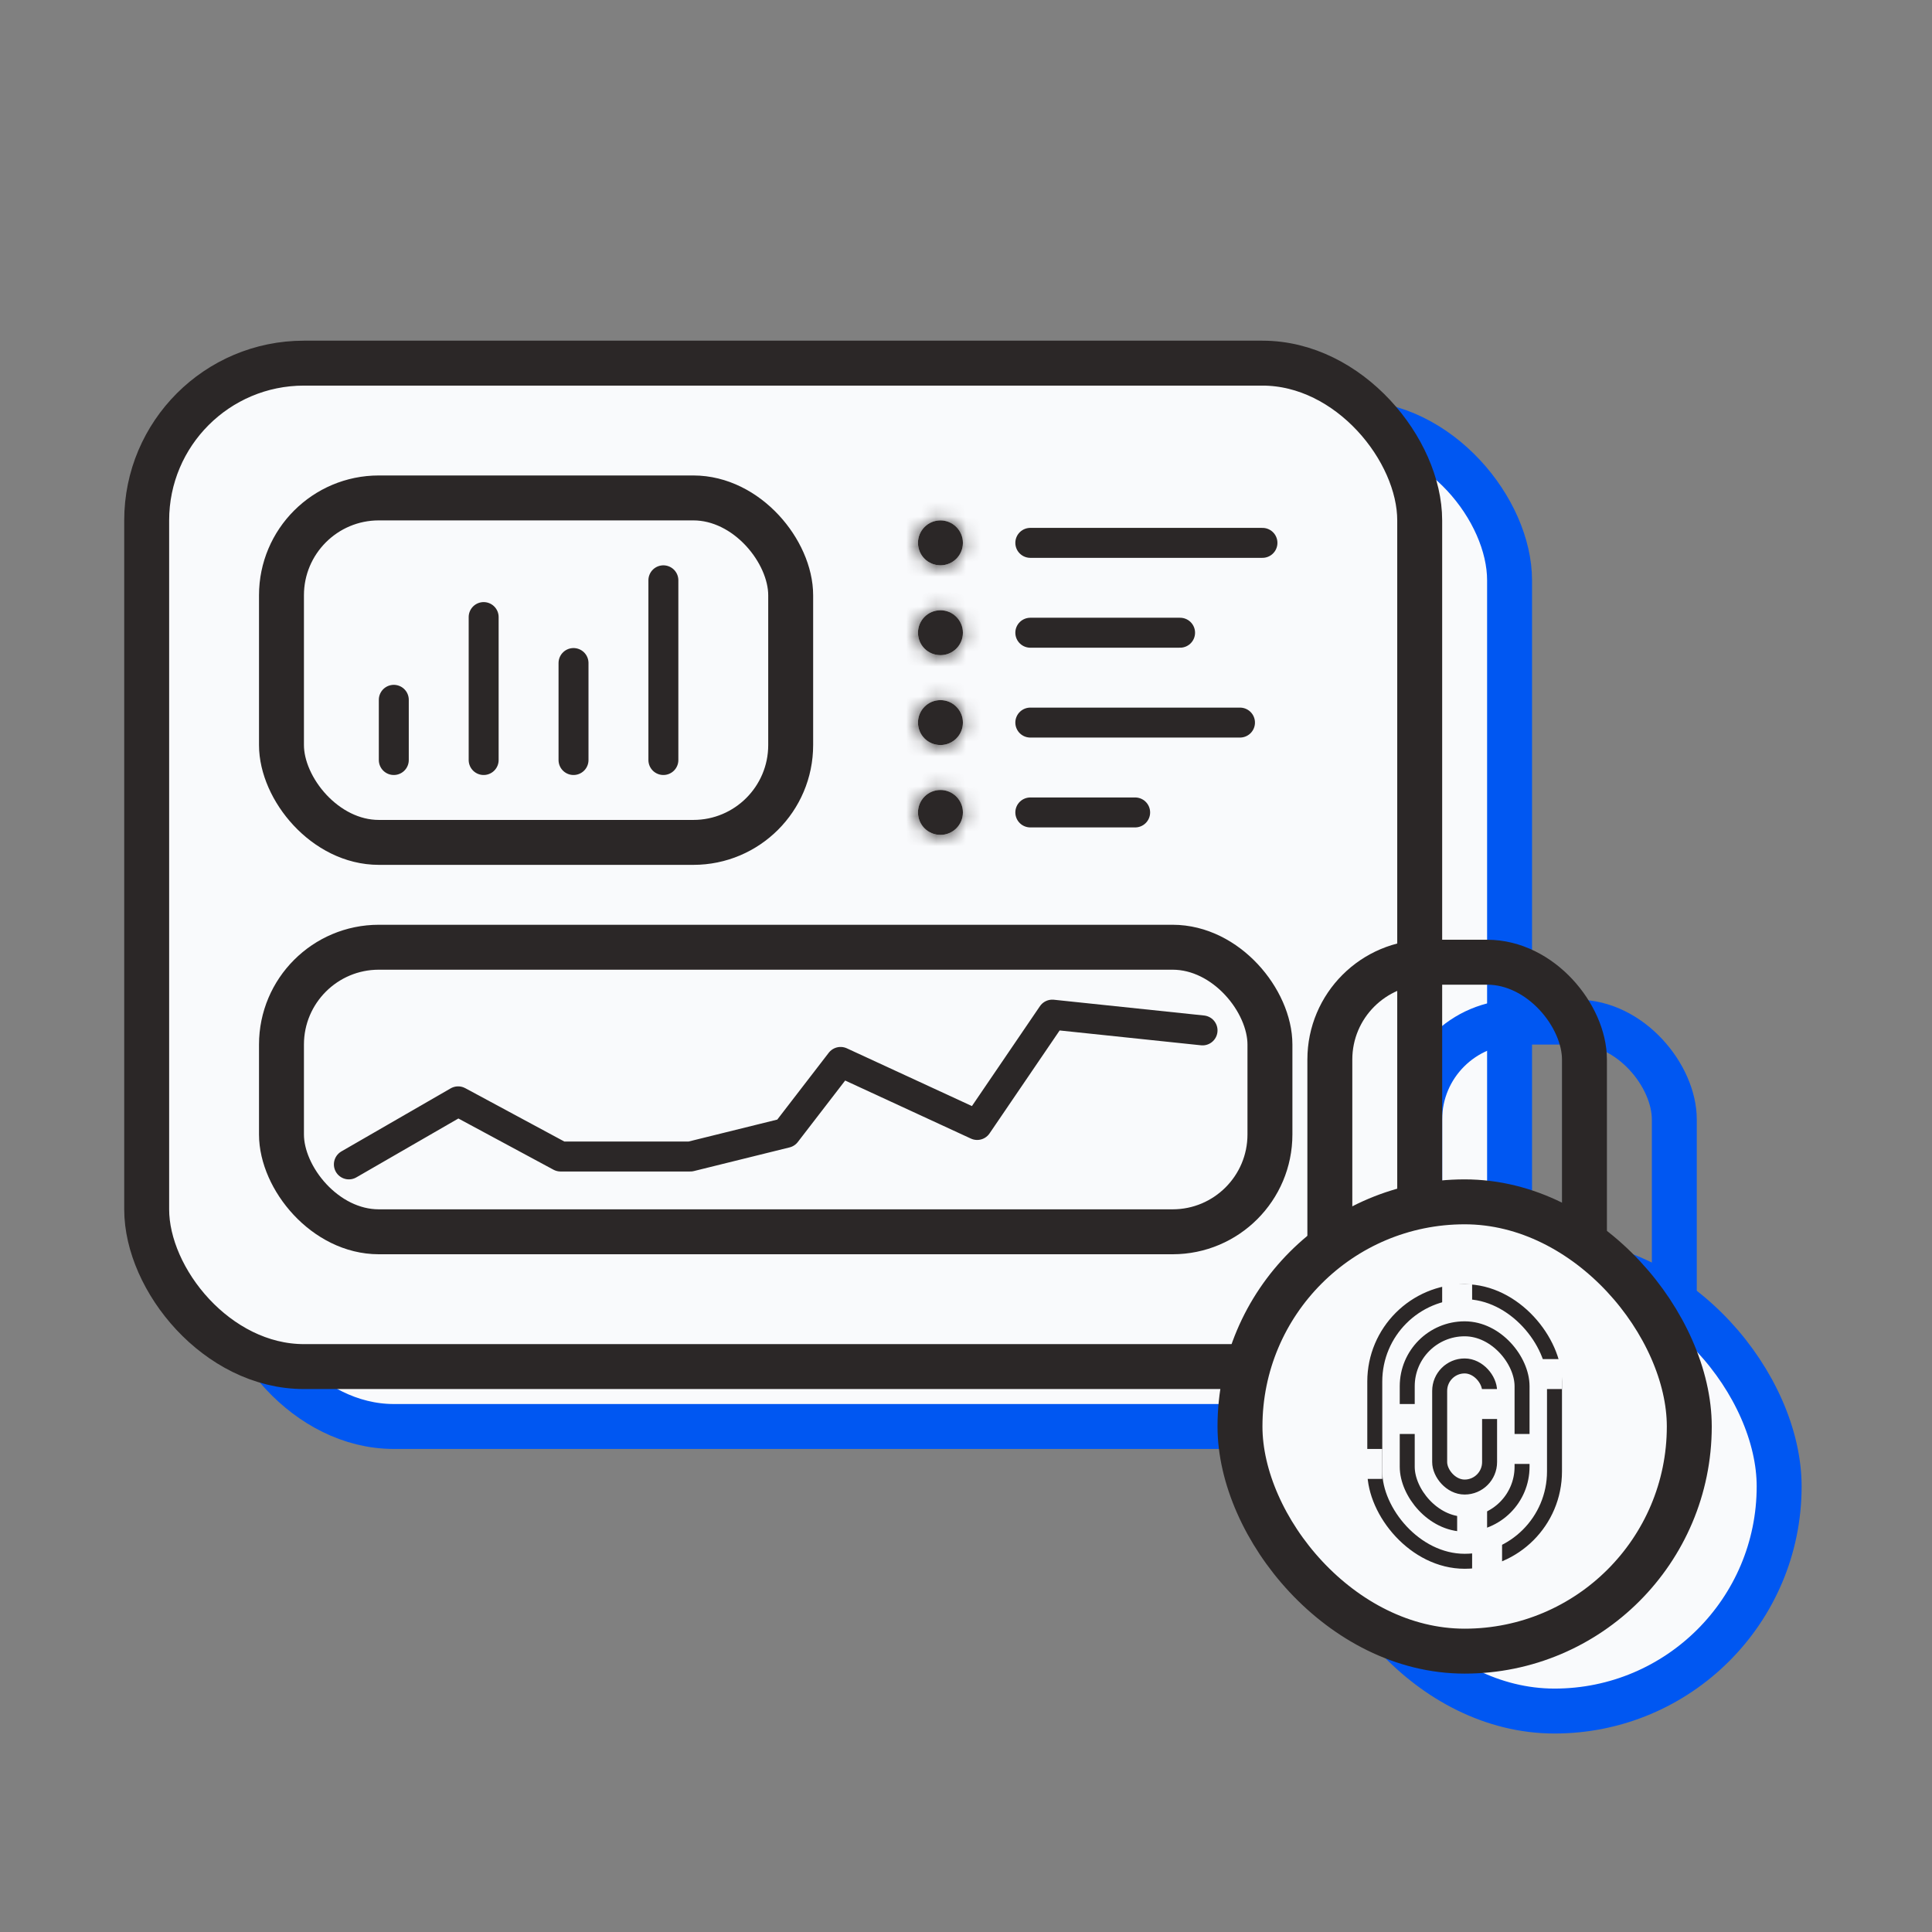 <svg width="129" height="129" viewBox="0 0 129 129" fill="none" xmlns="http://www.w3.org/2000/svg">
<rect x="0" y="0" width="129" height="129" fill="#808080" stroke="none"/>
<g clip-path="url(#clip0_2839_5554)">
<rect x="15.794" y="28.247" width="85" height="67" rx="10.5" fill="#F9FAFC" stroke="#0057F2" stroke-width="3" stroke-linecap="round" stroke-linejoin="round"/>
<rect x="24.794" y="37.247" width="34" height="23" rx="6.5" fill="#F9FAFC" stroke="#0057F2" stroke-width="3" stroke-linecap="round" stroke-linejoin="round"/>
<path d="M32.294 54.747V50.727M38.294 54.747V45.202M44.294 54.747V48.271M50.294 54.747V42.747" stroke="#2B2727" stroke-width="2" stroke-linecap="round" stroke-linejoin="round"/>
<path d="M74.794 40.247H90.294M74.794 46.247H84.794M74.794 52.247H88.794M74.794 58.247H81.794" stroke="#2B2727" stroke-width="2" stroke-linecap="round" stroke-linejoin="round"/>
<mask id="path-5-inside-1_2839_5554" fill="white">
<path d="M70.294 40.247C70.294 41.075 69.622 41.747 68.794 41.747C67.966 41.747 67.294 41.075 67.294 40.247C67.294 39.419 67.966 38.747 68.794 38.747C69.622 38.747 70.294 39.419 70.294 40.247Z"/>
<path d="M70.294 46.247C70.294 47.075 69.622 47.747 68.794 47.747C67.966 47.747 67.294 47.075 67.294 46.247C67.294 45.419 67.966 44.747 68.794 44.747C69.622 44.747 70.294 45.419 70.294 46.247Z"/>
<path d="M70.294 52.247C70.294 53.075 69.622 53.747 68.794 53.747C67.966 53.747 67.294 53.075 67.294 52.247C67.294 51.419 67.966 50.747 68.794 50.747C69.622 50.747 70.294 51.419 70.294 52.247Z"/>
<path d="M70.294 58.247C70.294 59.075 69.622 59.747 68.794 59.747C67.966 59.747 67.294 59.075 67.294 58.247C67.294 57.419 67.966 56.747 68.794 56.747C69.622 56.747 70.294 57.419 70.294 58.247Z"/>
</mask>
<path d="M70.294 40.247C70.294 41.075 69.622 41.747 68.794 41.747C67.966 41.747 67.294 41.075 67.294 40.247C67.294 39.419 67.966 38.747 68.794 38.747C69.622 38.747 70.294 39.419 70.294 40.247Z" fill="#2B2727"/>
<path d="M70.294 46.247C70.294 47.075 69.622 47.747 68.794 47.747C67.966 47.747 67.294 47.075 67.294 46.247C67.294 45.419 67.966 44.747 68.794 44.747C69.622 44.747 70.294 45.419 70.294 46.247Z" fill="#2B2727"/>
<path d="M70.294 52.247C70.294 53.075 69.622 53.747 68.794 53.747C67.966 53.747 67.294 53.075 67.294 52.247C67.294 51.419 67.966 50.747 68.794 50.747C69.622 50.747 70.294 51.419 70.294 52.247Z" fill="#2B2727"/>
<path d="M70.294 58.247C70.294 59.075 69.622 59.747 68.794 59.747C67.966 59.747 67.294 59.075 67.294 58.247C67.294 57.419 67.966 56.747 68.794 56.747C69.622 56.747 70.294 57.419 70.294 58.247Z" fill="#2B2727"/>
<path d="M67.294 40.247C67.294 39.419 67.966 38.747 68.794 38.747V44.747C71.279 44.747 73.294 42.732 73.294 40.247H67.294ZM68.794 38.747C69.622 38.747 70.294 39.419 70.294 40.247H64.294C64.294 42.732 66.309 44.747 68.794 44.747V38.747ZM70.294 40.247C70.294 41.075 69.622 41.747 68.794 41.747V35.747C66.309 35.747 64.294 37.762 64.294 40.247H70.294ZM68.794 41.747C67.966 41.747 67.294 41.075 67.294 40.247H73.294C73.294 37.762 71.279 35.747 68.794 35.747V41.747ZM67.294 46.247C67.294 45.419 67.966 44.747 68.794 44.747V50.747C71.279 50.747 73.294 48.732 73.294 46.247H67.294ZM68.794 44.747C69.622 44.747 70.294 45.419 70.294 46.247H64.294C64.294 48.732 66.309 50.747 68.794 50.747V44.747ZM70.294 46.247C70.294 47.075 69.622 47.747 68.794 47.747V41.747C66.309 41.747 64.294 43.762 64.294 46.247H70.294ZM68.794 47.747C67.966 47.747 67.294 47.075 67.294 46.247H73.294C73.294 43.762 71.279 41.747 68.794 41.747V47.747ZM67.294 52.247C67.294 51.419 67.966 50.747 68.794 50.747V56.747C71.279 56.747 73.294 54.732 73.294 52.247H67.294ZM68.794 50.747C69.622 50.747 70.294 51.419 70.294 52.247H64.294C64.294 54.732 66.309 56.747 68.794 56.747V50.747ZM70.294 52.247C70.294 53.075 69.622 53.747 68.794 53.747V47.747C66.309 47.747 64.294 49.762 64.294 52.247H70.294ZM68.794 53.747C67.966 53.747 67.294 53.075 67.294 52.247H73.294C73.294 49.762 71.279 47.747 68.794 47.747V53.747ZM67.294 58.247C67.294 57.419 67.966 56.747 68.794 56.747V62.747C71.279 62.747 73.294 60.732 73.294 58.247H67.294ZM68.794 56.747C69.622 56.747 70.294 57.419 70.294 58.247H64.294C64.294 60.732 66.309 62.747 68.794 62.747V56.747ZM70.294 58.247C70.294 59.075 69.622 59.747 68.794 59.747V53.747C66.309 53.747 64.294 55.762 64.294 58.247H70.294ZM68.794 59.747C67.966 59.747 67.294 59.075 67.294 58.247H73.294C73.294 55.762 71.279 53.747 68.794 53.747V59.747Z" fill="#2B2727" mask="url(#path-5-inside-1_2839_5554)"/>
<path d="M29.294 81.747L36.59 77.537L43.43 81.221H52.094L58.478 79.642L62.126 74.905L71.246 79.115L76.262 71.747L86.294 72.8" stroke="#0057F2" stroke-width="2" stroke-linecap="round" stroke-linejoin="round"/>
<rect x="24.794" y="67.247" width="66" height="19" rx="6.5" stroke="#0057F2" stroke-width="3" stroke-linecap="round" stroke-linejoin="round"/>
<rect x="94.794" y="68.247" width="17" height="27" rx="6.5" stroke="#0057F2" stroke-width="3"/>
<rect x="88.794" y="84.247" width="30" height="30" rx="15" fill="#F9FAFC" stroke="#0057F2" stroke-width="3"/>
<rect x="99.961" y="92.725" width="7.667" height="13.043" rx="3.833" stroke="#0057F2"/>
<rect x="97.794" y="90.247" width="12" height="18" rx="6" stroke="#0057F2"/>
<rect x="102.127" y="95.204" width="3.333" height="8.087" rx="1.667" stroke="#0057F2"/>
<rect x="99.294" y="97.747" width="2" height="2" fill="#F9FAFC"/>
<rect x="96.294" y="100.747" width="2" height="2" fill="#F9FAFC"/>
<rect x="103.294" y="104.747" width="2" height="2" fill="#F9FAFC"/>
<rect x="104.294" y="96.747" width="2" height="2" fill="#F9FAFC"/>
<rect x="102.294" y="89.747" width="2" height="2" fill="#F9FAFC"/>
<rect x="108.294" y="94.747" width="2" height="2" fill="#F9FAFC"/>
<rect x="104.294" y="106.747" width="2" height="2" fill="#F9FAFC"/>
<rect x="106.294" y="99.747" width="2" height="2" fill="#F9FAFC"/>
<rect x="9.794" y="24.247" width="85" height="67" rx="10.5" fill="#F9FAFC" stroke="#2B2727" stroke-width="3" stroke-linecap="round" stroke-linejoin="round"/>
<rect x="18.794" y="33.247" width="34" height="23" rx="6.5" fill="#F9FAFC" stroke="#2B2727" stroke-width="3" stroke-linecap="round" stroke-linejoin="round"/>
<path d="M26.294 50.747V46.727M32.294 50.747V41.202M38.294 50.747V44.271M44.294 50.747V38.747" stroke="#2B2727" stroke-width="2" stroke-linecap="round" stroke-linejoin="round"/>
<path d="M68.794 36.247H84.294M68.794 42.247H78.794M68.794 48.247H82.794M68.794 54.247H75.794" stroke="#2B2727" stroke-width="2" stroke-linecap="round" stroke-linejoin="round"/>
<mask id="path-26-inside-2_2839_5554" fill="white">
<path d="M64.294 36.247C64.294 37.075 63.622 37.747 62.794 37.747C61.965 37.747 61.294 37.075 61.294 36.247C61.294 35.419 61.965 34.747 62.794 34.747C63.622 34.747 64.294 35.419 64.294 36.247Z"/>
<path d="M64.294 42.247C64.294 43.075 63.622 43.747 62.794 43.747C61.965 43.747 61.294 43.075 61.294 42.247C61.294 41.419 61.965 40.747 62.794 40.747C63.622 40.747 64.294 41.419 64.294 42.247Z"/>
<path d="M64.294 48.247C64.294 49.075 63.622 49.747 62.794 49.747C61.965 49.747 61.294 49.075 61.294 48.247C61.294 47.419 61.965 46.747 62.794 46.747C63.622 46.747 64.294 47.419 64.294 48.247Z"/>
<path d="M64.294 54.247C64.294 55.075 63.622 55.747 62.794 55.747C61.965 55.747 61.294 55.075 61.294 54.247C61.294 53.419 61.965 52.747 62.794 52.747C63.622 52.747 64.294 53.419 64.294 54.247Z"/>
</mask>
<path d="M64.294 36.247C64.294 37.075 63.622 37.747 62.794 37.747C61.965 37.747 61.294 37.075 61.294 36.247C61.294 35.419 61.965 34.747 62.794 34.747C63.622 34.747 64.294 35.419 64.294 36.247Z" fill="#2B2727"/>
<path d="M64.294 42.247C64.294 43.075 63.622 43.747 62.794 43.747C61.965 43.747 61.294 43.075 61.294 42.247C61.294 41.419 61.965 40.747 62.794 40.747C63.622 40.747 64.294 41.419 64.294 42.247Z" fill="#2B2727"/>
<path d="M64.294 48.247C64.294 49.075 63.622 49.747 62.794 49.747C61.965 49.747 61.294 49.075 61.294 48.247C61.294 47.419 61.965 46.747 62.794 46.747C63.622 46.747 64.294 47.419 64.294 48.247Z" fill="#2B2727"/>
<path d="M64.294 54.247C64.294 55.075 63.622 55.747 62.794 55.747C61.965 55.747 61.294 55.075 61.294 54.247C61.294 53.419 61.965 52.747 62.794 52.747C63.622 52.747 64.294 53.419 64.294 54.247Z" fill="#2B2727"/>
<path d="M61.294 36.247C61.294 35.419 61.965 34.747 62.794 34.747V40.747C65.279 40.747 67.294 38.732 67.294 36.247H61.294ZM62.794 34.747C63.622 34.747 64.294 35.419 64.294 36.247H58.294C58.294 38.732 60.309 40.747 62.794 40.747V34.747ZM64.294 36.247C64.294 37.075 63.622 37.747 62.794 37.747V31.747C60.309 31.747 58.294 33.762 58.294 36.247H64.294ZM62.794 37.747C61.965 37.747 61.294 37.075 61.294 36.247H67.294C67.294 33.762 65.279 31.747 62.794 31.747V37.747ZM61.294 42.247C61.294 41.419 61.965 40.747 62.794 40.747V46.747C65.279 46.747 67.294 44.732 67.294 42.247H61.294ZM62.794 40.747C63.622 40.747 64.294 41.419 64.294 42.247H58.294C58.294 44.732 60.309 46.747 62.794 46.747V40.747ZM64.294 42.247C64.294 43.075 63.622 43.747 62.794 43.747V37.747C60.309 37.747 58.294 39.762 58.294 42.247H64.294ZM62.794 43.747C61.965 43.747 61.294 43.075 61.294 42.247H67.294C67.294 39.762 65.279 37.747 62.794 37.747V43.747ZM61.294 48.247C61.294 47.419 61.965 46.747 62.794 46.747V52.747C65.279 52.747 67.294 50.732 67.294 48.247H61.294ZM62.794 46.747C63.622 46.747 64.294 47.419 64.294 48.247H58.294C58.294 50.732 60.309 52.747 62.794 52.747V46.747ZM64.294 48.247C64.294 49.075 63.622 49.747 62.794 49.747V43.747C60.309 43.747 58.294 45.762 58.294 48.247H64.294ZM62.794 49.747C61.965 49.747 61.294 49.075 61.294 48.247H67.294C67.294 45.762 65.279 43.747 62.794 43.747V49.747ZM61.294 54.247C61.294 53.419 61.965 52.747 62.794 52.747V58.747C65.279 58.747 67.294 56.732 67.294 54.247H61.294ZM62.794 52.747C63.622 52.747 64.294 53.419 64.294 54.247H58.294C58.294 56.732 60.309 58.747 62.794 58.747V52.747ZM64.294 54.247C64.294 55.075 63.622 55.747 62.794 55.747V49.747C60.309 49.747 58.294 51.762 58.294 54.247H64.294ZM62.794 55.747C61.965 55.747 61.294 55.075 61.294 54.247H67.294C67.294 51.762 65.279 49.747 62.794 49.747V55.747Z" fill="#2B2727" mask="url(#path-26-inside-2_2839_5554)"/>
<path d="M23.294 77.747L30.59 73.537L37.43 77.221H46.094L52.478 75.642L56.126 70.905L65.246 75.115L70.262 67.747L80.294 68.8" stroke="#2B2727" stroke-width="2" stroke-linecap="round" stroke-linejoin="round"/>
<rect x="18.794" y="63.247" width="66" height="19" rx="6.5" stroke="#2B2727" stroke-width="3" stroke-linecap="round" stroke-linejoin="round"/>
<rect x="88.794" y="64.247" width="17" height="27" rx="6.5" stroke="#2B2727" stroke-width="3"/>
<rect x="82.794" y="80.247" width="30" height="30" rx="15" fill="#F9FAFC" stroke="#2B2727" stroke-width="3"/>
<rect x="93.961" y="88.725" width="7.667" height="13.043" rx="3.833" stroke="#2B2727"/>
<rect x="91.794" y="86.247" width="12" height="18" rx="6" stroke="#2B2727"/>
<rect x="96.127" y="91.204" width="3.333" height="8.087" rx="1.667" stroke="#2B2727"/>
<rect x="93.294" y="93.747" width="2" height="2" fill="#F9FAFC"/>
<rect x="90.294" y="96.747" width="2" height="2" fill="#F9FAFC"/>
<rect x="97.294" y="100.747" width="2" height="2" fill="#F9FAFC"/>
<rect x="98.294" y="92.747" width="2" height="2" fill="#F9FAFC"/>
<rect x="96.294" y="85.747" width="2" height="2" fill="#F9FAFC"/>
<rect x="102.294" y="90.747" width="2" height="2" fill="#F9FAFC"/>
<rect x="98.294" y="102.747" width="2" height="2" fill="#F9FAFC"/>
<rect x="100.294" y="95.747" width="2" height="2" fill="#F9FAFC"/>
</g>
<defs>
<clipPath id="clip0_2839_5554">
<rect width="128" height="128" fill="white" transform="translate(0.294 0.747)"/>
</clipPath>
</defs>
</svg>
